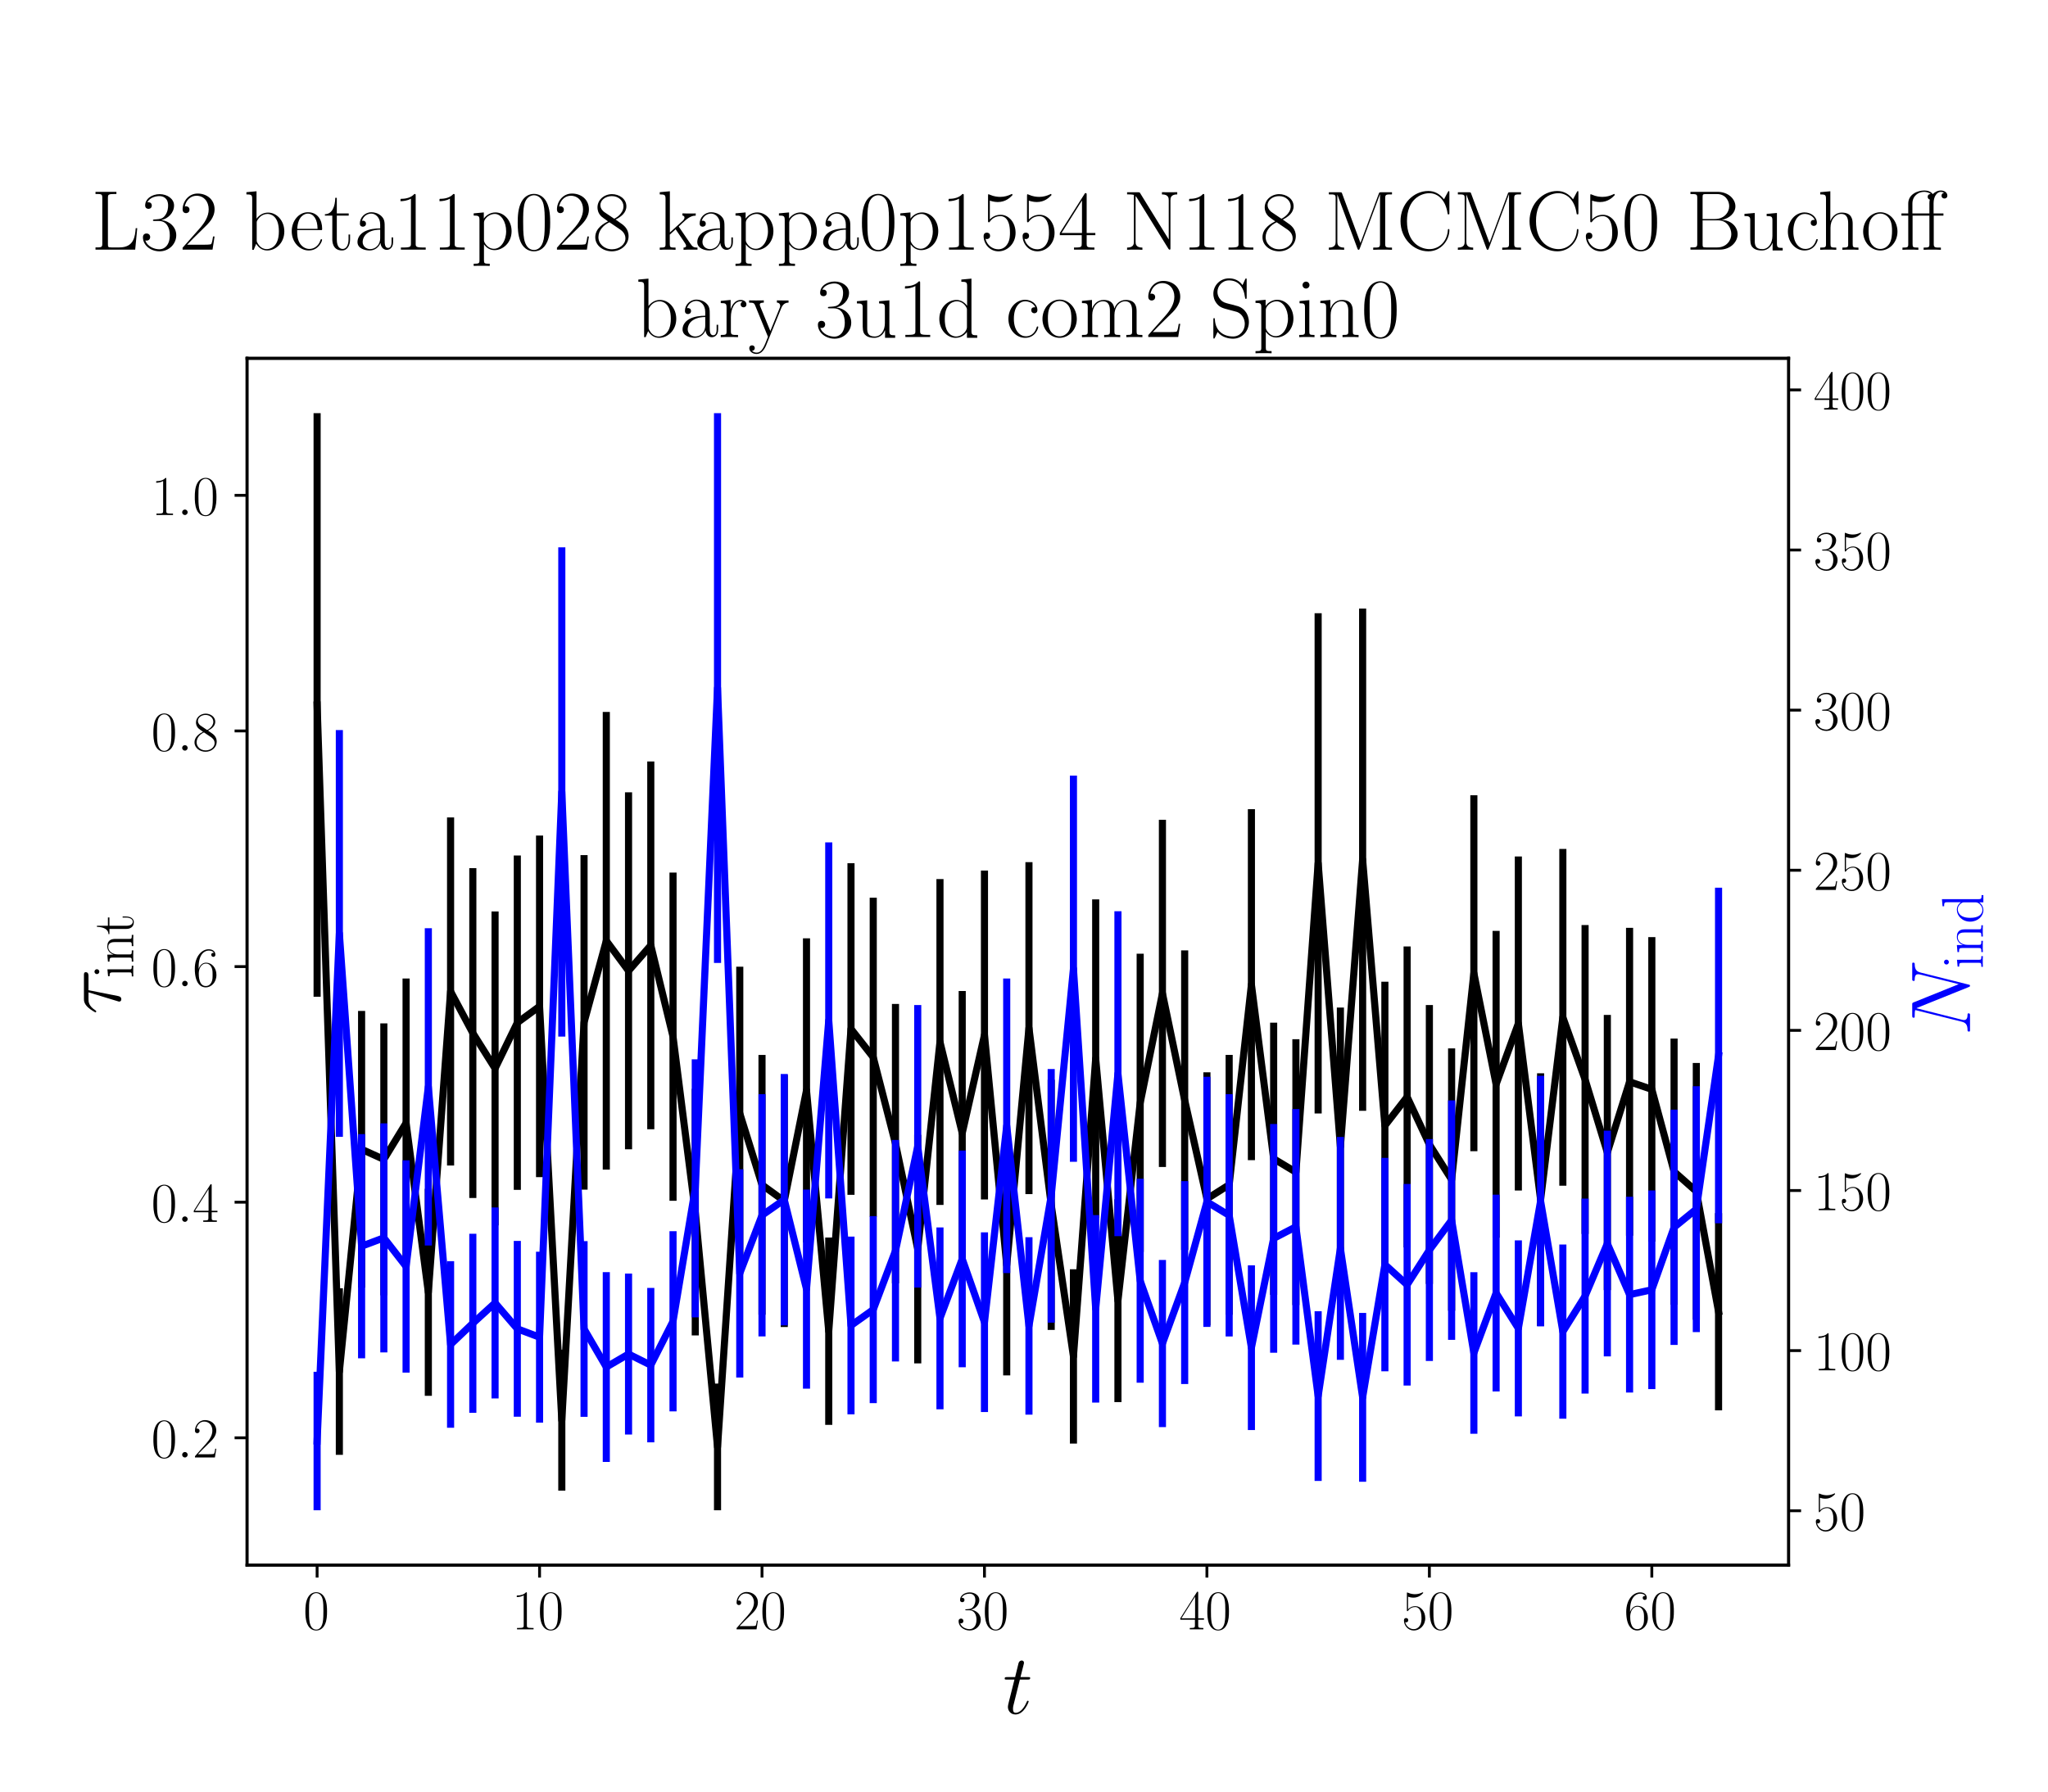 <?xml version="1.0" encoding="utf-8" standalone="no"?>
<!DOCTYPE svg PUBLIC "-//W3C//DTD SVG 1.1//EN"
  "http://www.w3.org/Graphics/SVG/1.1/DTD/svg11.dtd">
<!-- Created with matplotlib (https://matplotlib.org/) -->
<svg height="504pt" version="1.1" viewBox="0 0 576 504" width="576pt" xmlns="http://www.w3.org/2000/svg" xmlns:xlink="http://www.w3.org/1999/xlink">
 <defs>
  <style type="text/css">*{stroke-linecap:butt;stroke-linejoin:round;}</style>
 </defs>
 <g id="figure_1">
  <g id="patch_1">
   <path d="M 0 504 
L 576 504 
L 576 0 
L 0 0 
z
" style="fill:#ffffff;"/>
  </g>
  <g id="axes_1">
   <g id="patch_2">
    <path d="M 69.479 440.296 
L 503.053 440.296 
L 503.053 100.8 
L 69.479 100.8 
z
" style="fill:#ffffff;"/>
   </g>
   <g id="matplotlib.axis_1">
    <g id="xtick_1">
     <g id="line2d_1">
      <defs>
       <path d="M 0 0 
L 0 3.5 
" id="m87c42682e0" style="stroke:#000000;stroke-width:0.8;"/>
      </defs>
      <g>
       <use style="stroke:#000000;stroke-width:0.8;" x="89.187" xlink:href="#m87c42682e0" y="440.296"/>
      </g>
     </g>
     <g id="text_1">
      <!-- $\mathdefault{0}$ -->
      <g transform="translate(85.285 458.365)scale(0.16 -0.16)">
       <defs>
        <path d="M 42 31.641 
C 42 37.75 41.906 48.125 37.703 56.109 
C 34 63.109 28.094 65.594 22.906 65.594 
C 18.094 65.594 12 63.406 8.203 56.203 
C 4.203 48.719 3.797 39.438 3.797 31.641 
C 3.797 25.953 3.906 17.281 7 9.672 
C 11.297 -0.609 19 -2 22.906 -2 
C 27.5 -2 34.5 -0.109 38.594 9.375 
C 41.594 16.281 42 24.359 42 31.641 
z
M 22.906 -0.406 
C 16.5 -0.406 12.703 5.078 11.297 12.688 
C 10.203 18.562 10.203 27.156 10.203 32.75 
C 10.203 40.438 10.203 46.828 11.5 52.922 
C 13.406 61.391 19 64 22.906 64 
C 27 64 32.297 61.297 34.203 53.125 
C 35.5 47.438 35.594 40.734 35.594 32.75 
C 35.594 26.25 35.594 18.266 34.406 12.375 
C 32.297 1.484 26.406 -0.406 22.906 -0.406 
z
" id="CMR17-48"/>
       </defs>
       <use transform="scale(0.996)" xlink:href="#CMR17-48"/>
      </g>
     </g>
    </g>
    <g id="xtick_2">
     <g id="line2d_2">
      <g>
       <use style="stroke:#000000;stroke-width:0.8;" x="151.751" xlink:href="#m87c42682e0" y="440.296"/>
      </g>
     </g>
     <g id="text_2">
      <!-- $\mathdefault{10}$ -->
      <g transform="translate(143.947 458.365)scale(0.16 -0.16)">
       <defs>
        <path d="M 26.594 63.406 
C 26.594 65.5 26.5 65.5 25.094 65.5 
C 21.203 61.188 15.297 59.797 9.703 59.797 
C 9.406 59.797 8.906 59.797 8.797 59.5 
C 8.703 59.297 8.703 59.094 8.703 57 
C 11.797 57 17 57.594 21 59.984 
L 21 7.203 
C 21 3.688 20.797 2.5 12.203 2.5 
L 9.203 2.5 
L 9.203 0 
C 14 0 19 0 23.797 0 
C 28.594 0 33.594 0 38.406 0 
L 38.406 2.5 
L 35.406 2.5 
C 26.797 2.5 26.594 3.594 26.594 7.156 
z
" id="CMR17-49"/>
       </defs>
       <use transform="scale(0.996)" xlink:href="#CMR17-49"/>
       <use transform="translate(45.69 0)scale(0.996)" xlink:href="#CMR17-48"/>
      </g>
     </g>
    </g>
    <g id="xtick_3">
     <g id="line2d_3">
      <g>
       <use style="stroke:#000000;stroke-width:0.8;" x="214.316" xlink:href="#m87c42682e0" y="440.296"/>
      </g>
     </g>
     <g id="text_3">
      <!-- $\mathdefault{20}$ -->
      <g transform="translate(206.512 458.365)scale(0.16 -0.16)">
       <defs>
        <path d="M 41.703 15.453 
L 39.906 15.453 
C 38.906 8.375 38.094 7.172 37.703 6.562 
C 37.203 5.766 30 5.766 28.594 5.766 
L 9.406 5.766 
C 13 9.672 20 16.75 28.5 24.953 
C 34.594 30.734 41.703 37.531 41.703 47.422 
C 41.703 59.219 32.297 66 21.797 66 
C 10.797 66 4.094 56.312 4.094 47.344 
C 4.094 43.438 7 42.938 8.203 42.938 
C 9.203 42.938 12.203 43.547 12.203 47.031 
C 12.203 50.109 9.594 51 8.203 51 
C 7.594 51 7 50.906 6.594 50.703 
C 8.5 59.219 14.297 63.406 20.406 63.406 
C 29.094 63.406 34.797 56.516 34.797 47.422 
C 34.797 38.734 29.703 31.25 24 24.75 
L 4.094 2.281 
L 4.094 0 
L 39.297 0 
z
" id="CMR17-50"/>
       </defs>
       <use transform="scale(0.996)" xlink:href="#CMR17-50"/>
       <use transform="translate(45.69 0)scale(0.996)" xlink:href="#CMR17-48"/>
      </g>
     </g>
    </g>
    <g id="xtick_4">
     <g id="line2d_4">
      <g>
       <use style="stroke:#000000;stroke-width:0.8;" x="276.881" xlink:href="#m87c42682e0" y="440.296"/>
      </g>
     </g>
     <g id="text_4">
      <!-- $\mathdefault{30}$ -->
      <g transform="translate(269.077 458.365)scale(0.16 -0.16)">
       <defs>
        <path d="M 22.094 33.703 
C 31 33.703 34.906 25.969 34.906 17.031 
C 34.906 5 28.5 0.391 22.703 0.391 
C 17.406 0.391 8.797 3.031 6.094 10.828 
C 6.594 10.625 7.094 10.625 7.594 10.625 
C 10 10.625 11.797 12.219 11.797 14.812 
C 11.797 17.703 9.594 19 7.594 19 
C 5.906 19 3.297 18.203 3.297 14.469 
C 3.297 5.234 12.297 -2 22.906 -2 
C 34 -2 42.5 6.719 42.5 16.953 
C 42.5 26.672 34.5 33.703 25 34.797 
C 32.594 36.375 39.906 43.062 39.906 52.016 
C 39.906 59.688 32 65.297 23 65.297 
C 13.906 65.297 5.906 59.828 5.906 52.016 
C 5.906 48.594 8.5 48 9.797 48 
C 11.906 48 13.703 49.297 13.703 51.891 
C 13.703 54.469 11.906 55.766 9.797 55.766 
C 9.406 55.766 8.906 55.766 8.5 55.578 
C 11.406 61.859 19.297 63 22.797 63 
C 26.297 63 32.906 61.328 32.906 51.875 
C 32.906 49.109 32.5 44.188 29.094 39.844 
C 26.094 36 22.703 36 19.406 35.688 
C 18.906 35.688 16.594 35.453 16.203 35.453 
C 15.5 35.359 15.094 35.266 15.094 34.5 
C 15.094 33.797 15.203 33.703 17.203 33.703 
z
" id="CMR17-51"/>
       </defs>
       <use transform="scale(0.996)" xlink:href="#CMR17-51"/>
       <use transform="translate(45.69 0)scale(0.996)" xlink:href="#CMR17-48"/>
      </g>
     </g>
    </g>
    <g id="xtick_5">
     <g id="line2d_5">
      <g>
       <use style="stroke:#000000;stroke-width:0.8;" x="339.446" xlink:href="#m87c42682e0" y="440.296"/>
      </g>
     </g>
     <g id="text_5">
      <!-- $\mathdefault{40}$ -->
      <g transform="translate(331.642 458.365)scale(0.16 -0.16)">
       <defs>
        <path d="M 33.594 64.406 
C 33.594 66.5 33.5 66.5 31.703 66.5 
L 2 19.594 
L 2 17 
L 27.797 17 
L 27.797 7.141 
C 27.797 3.5 27.594 2.5 20.594 2.5 
L 18.703 2.5 
L 18.703 0 
C 21.906 0 27.297 0 30.703 0 
C 34.094 0 39.5 0 42.703 0 
L 42.703 2.5 
L 40.797 2.5 
C 33.797 2.5 33.594 3.5 33.594 7.141 
L 33.594 17 
L 43.797 17 
L 43.797 19.594 
L 33.594 19.594 
z
M 28.094 57.859 
L 28.094 19.594 
L 4 19.594 
z
" id="CMR17-52"/>
       </defs>
       <use transform="scale(0.996)" xlink:href="#CMR17-52"/>
       <use transform="translate(45.69 0)scale(0.996)" xlink:href="#CMR17-48"/>
      </g>
     </g>
    </g>
    <g id="xtick_6">
     <g id="line2d_6">
      <g>
       <use style="stroke:#000000;stroke-width:0.8;" x="402.011" xlink:href="#m87c42682e0" y="440.296"/>
      </g>
     </g>
     <g id="text_6">
      <!-- $\mathdefault{50}$ -->
      <g transform="translate(394.207 458.365)scale(0.16 -0.16)">
       <defs>
        <path d="M 11.406 57.688 
C 12.406 57.281 16.5 56 20.703 56 
C 30 56 35.094 61.109 38 64.062 
C 38 64.953 38 65.5 37.406 65.5 
C 37.297 65.5 37.094 65.5 36.297 65.047 
C 32.797 63.406 28.703 62.078 23.703 62.078 
C 20.703 62.078 16.203 62.484 11.297 64.672 
C 10.203 65.172 10 65.172 9.906 65.172 
C 9.406 65.172 9.297 65.062 9.297 63.078 
L 9.297 34.422 
C 9.297 32.641 9.297 32.141 10.297 32.141 
C 10.797 32.141 11 32.344 11.5 33.031 
C 14.703 37.516 19.094 39.406 24.094 39.406 
C 27.594 39.406 35.094 37.219 35.094 20.141 
C 35.094 16.953 35.094 11.172 32.094 6.578 
C 29.594 2.484 25.703 0.391 21.406 0.391 
C 14.797 0.391 8.094 5 6.297 12.719 
C 6.703 12.609 7.5 12.422 7.906 12.422 
C 9.203 12.422 11.703 13.125 11.703 16.219 
C 11.703 18.906 9.797 20 7.906 20 
C 5.594 20 4.094 18.594 4.094 15.797 
C 4.094 7.094 11 -2 21.594 -2 
C 31.906 -2 41.703 6.875 41.703 19.75 
C 41.703 31.719 33.906 41 24.203 41 
C 19.094 41 14.797 39.109 11.406 35.531 
z
" id="CMR17-53"/>
       </defs>
       <use transform="scale(0.996)" xlink:href="#CMR17-53"/>
       <use transform="translate(45.69 0)scale(0.996)" xlink:href="#CMR17-48"/>
      </g>
     </g>
    </g>
    <g id="xtick_7">
     <g id="line2d_7">
      <g>
       <use style="stroke:#000000;stroke-width:0.8;" x="464.576" xlink:href="#m87c42682e0" y="440.296"/>
      </g>
     </g>
     <g id="text_7">
      <!-- $\mathdefault{60}$ -->
      <g transform="translate(456.772 458.365)scale(0.16 -0.16)">
       <defs>
        <path d="M 10.594 34 
C 10.594 57.656 21.797 63 28.297 63 
C 30.406 63 35.5 62.641 37.5 59 
C 35.906 59 32.906 59 32.906 55.516 
C 32.906 52.828 35.094 51.922 36.5 51.922 
C 37.406 51.922 40.094 52.312 40.094 55.625 
C 40.094 61.781 35.094 65.297 28.203 65.297 
C 16.297 65.297 3.797 52.969 3.797 31 
C 3.797 3.953 15.094 -2 23.094 -2 
C 32.797 -2 42 6.672 42 20.047 
C 42 32.516 33.906 41.594 23.703 41.594 
C 17.594 41.594 13.094 37.609 10.594 30.625 
z
M 23.094 0.391 
C 10.797 0.391 10.797 18.75 10.797 22.438 
C 10.797 29.625 14.203 40 23.5 40 
C 25.203 40 30.094 40 33.406 33.125 
C 35.203 29.219 35.203 25.141 35.203 20.141 
C 35.203 14.75 35.203 10.781 33.094 6.781 
C 30.906 2.672 27.703 0.391 23.094 0.391 
z
" id="CMR17-54"/>
       </defs>
       <use transform="scale(0.996)" xlink:href="#CMR17-54"/>
       <use transform="translate(45.69 0)scale(0.996)" xlink:href="#CMR17-48"/>
      </g>
     </g>
    </g>
    <g id="text_8">
     <!-- $t$ -->
     <g transform="translate(282.039 482.069)scale(0.24 -0.24)">
      <defs>
       <path d="M 20.094 40.094 
L 29.297 40.094 
C 31.203 40.094 32.203 40.094 32.203 41.891 
C 32.203 43 31.594 43 29.594 43 
L 20.797 43 
L 24.5 57.688 
C 24.906 59.078 24.906 59.281 24.906 60 
C 24.906 61.609 23.594 62.5 22.297 62.5 
C 21.5 62.5 19.203 62.203 18.406 58.984 
L 14.5 43 
L 5.094 43 
C 3.094 43 2.203 43 2.203 41.094 
C 2.203 40.094 2.906 40.094 4.797 40.094 
L 13.703 40.094 
L 7.094 13.766 
C 6.297 10.281 6 9.281 6 7.984 
C 6 3.297 9.297 -1 14.906 -1 
C 25 -1 30.406 13.562 30.406 14.25 
C 30.406 14.859 30 15.156 29.406 15.156 
C 29.203 15.156 28.797 15.156 28.594 14.75 
C 28.5 14.656 28.406 14.547 27.703 12.953 
C 25.594 7.984 21 1 15.203 1 
C 12.203 1 12 3.5 12 5.688 
C 12 5.781 12 7.688 12.297 8.875 
z
" id="CMMI12-116"/>
      </defs>
      <use transform="scale(0.996)" xlink:href="#CMMI12-116"/>
     </g>
    </g>
   </g>
   <g id="matplotlib.axis_2">
    <g id="ytick_1">
     <g id="line2d_8">
      <defs>
       <path d="M 0 0 
L -3.5 0 
" id="m81fcc0351c" style="stroke:#000000;stroke-width:0.8;"/>
      </defs>
      <g>
       <use style="stroke:#000000;stroke-width:0.8;" x="69.479" xlink:href="#m81fcc0351c" y="404.475"/>
      </g>
     </g>
     <g id="text_9">
      <!-- $\mathdefault{0.2}$ -->
      <g transform="translate(42.535 410.01)scale(0.16 -0.16)">
       <defs>
        <path d="M 18.406 4.797 
C 18.406 7.688 16 9.672 13.594 9.672 
C 10.703 9.672 8.703 7.281 8.703 4.891 
C 8.703 2 11.094 0 13.5 0 
C 16.406 0 18.406 2.391 18.406 4.797 
z
" id="CMMI12-58"/>
       </defs>
       <use transform="scale(0.996)" xlink:href="#CMR17-48"/>
       <use transform="translate(45.69 0)scale(0.996)" xlink:href="#CMMI12-58"/>
       <use transform="translate(72.788 0)scale(0.996)" xlink:href="#CMR17-50"/>
      </g>
     </g>
    </g>
    <g id="ytick_2">
     <g id="line2d_9">
      <g>
       <use style="stroke:#000000;stroke-width:0.8;" x="69.479" xlink:href="#m81fcc0351c" y="338.193"/>
      </g>
     </g>
     <g id="text_10">
      <!-- $\mathdefault{0.4}$ -->
      <g transform="translate(42.535 343.728)scale(0.16 -0.16)">
       <use transform="scale(0.996)" xlink:href="#CMR17-48"/>
       <use transform="translate(45.69 0)scale(0.996)" xlink:href="#CMMI12-58"/>
       <use transform="translate(72.788 0)scale(0.996)" xlink:href="#CMR17-52"/>
      </g>
     </g>
    </g>
    <g id="ytick_3">
     <g id="line2d_10">
      <g>
       <use style="stroke:#000000;stroke-width:0.8;" x="69.479" xlink:href="#m81fcc0351c" y="271.911"/>
      </g>
     </g>
     <g id="text_11">
      <!-- $\mathdefault{0.6}$ -->
      <g transform="translate(42.535 277.446)scale(0.16 -0.16)">
       <use transform="scale(0.996)" xlink:href="#CMR17-48"/>
       <use transform="translate(45.69 0)scale(0.996)" xlink:href="#CMMI12-58"/>
       <use transform="translate(72.788 0)scale(0.996)" xlink:href="#CMR17-54"/>
      </g>
     </g>
    </g>
    <g id="ytick_4">
     <g id="line2d_11">
      <g>
       <use style="stroke:#000000;stroke-width:0.8;" x="69.479" xlink:href="#m81fcc0351c" y="205.629"/>
      </g>
     </g>
     <g id="text_12">
      <!-- $\mathdefault{0.8}$ -->
      <g transform="translate(42.535 211.164)scale(0.16 -0.16)">
       <defs>
        <path d="M 27.203 35.375 
C 33.5 38.547 39.906 43.328 39.906 50.984 
C 39.906 60.016 31.094 65.297 23 65.297 
C 13.906 65.297 5.906 58.734 5.906 49.688 
C 5.906 47.203 6.5 42.922 10.406 39.141 
C 11.406 38.156 15.594 35.172 18.297 33.281 
C 13.797 30.984 3.297 25.531 3.297 14.594 
C 3.297 4.359 13.094 -2 22.797 -2 
C 33.5 -2 42.5 5.656 42.5 15.781 
C 42.5 24.844 36.406 29.016 32.406 31.703 
z
M 14.094 44.094 
C 13.297 44.594 9.297 47.672 9.297 52.359 
C 9.297 58.422 15.594 63 22.797 63 
C 30.703 63 36.5 57.438 36.5 50.969 
C 36.5 41.703 26.094 36.422 25.594 36.422 
C 25.5 36.422 25.406 36.422 24.594 37.031 
z
M 32.5 23.734 
C 34 22.641 38.797 19.375 38.797 13.297 
C 38.797 5.953 31.406 0.391 23 0.391 
C 13.906 0.391 7 6.844 7 14.688 
C 7 22.547 13.094 29.094 20 32.188 
z
" id="CMR17-56"/>
       </defs>
       <use transform="scale(0.996)" xlink:href="#CMR17-48"/>
       <use transform="translate(45.69 0)scale(0.996)" xlink:href="#CMMI12-58"/>
       <use transform="translate(72.788 0)scale(0.996)" xlink:href="#CMR17-56"/>
      </g>
     </g>
    </g>
    <g id="ytick_5">
     <g id="line2d_12">
      <g>
       <use style="stroke:#000000;stroke-width:0.8;" x="69.479" xlink:href="#m81fcc0351c" y="139.347"/>
      </g>
     </g>
     <g id="text_13">
      <!-- $\mathdefault{1.0}$ -->
      <g transform="translate(42.535 144.882)scale(0.16 -0.16)">
       <use transform="scale(0.996)" xlink:href="#CMR17-49"/>
       <use transform="translate(45.69 0)scale(0.996)" xlink:href="#CMMI12-58"/>
       <use transform="translate(72.788 0)scale(0.996)" xlink:href="#CMR17-48"/>
      </g>
     </g>
    </g>
    <g id="text_14">
     <!-- $\tau_{\rm int}$ -->
     <g transform="translate(33.884 285.419)rotate(-90)scale(0.24 -0.24)">
      <defs>
       <path d="M 28.703 37.625 
L 45.297 37.625 
C 46.594 37.625 49.906 37.625 49.906 40.812 
C 49.906 43 48 43 46.203 43 
L 18.703 43 
C 16.406 43 13 43 8.406 38.125 
C 5.797 35.234 2.594 29.953 2.594 29.359 
C 2.594 28.766 3.094 28.562 3.703 28.562 
C 4.406 28.562 4.5 28.859 5 29.453 
C 10.203 37.625 15.406 37.625 17.906 37.625 
L 26.203 37.625 
L 15.797 3.484 
C 15.297 1.984 15.297 1.781 15.297 1.484 
C 15.297 0.391 16 -1 18 -1 
C 21.094 -1 21.594 1.688 21.906 3.172 
z
" id="CMMI12-28"/>
       <path d="M 15.5 61.078 
C 15.5 63.266 13.703 65.156 11.406 65.156 
C 9.203 65.156 7.297 63.375 7.297 61.078 
C 7.297 58.891 9.094 57 11.406 57 
C 13.594 57 15.5 58.797 15.5 61.078 
z
M 3.797 42.281 
L 3.797 39.703 
C 9.406 39.703 10.203 39.094 10.203 34.328 
L 10.203 6.672 
C 10.203 2.875 9.797 2.391 3.406 2.391 
L 3.406 -0.203 
C 5.797 0 10.094 0 12.594 0 
C 15 0 19.094 0 21.406 -0.203 
L 21.406 2.391 
C 15.5 2.391 15.297 2.984 15.297 6.562 
L 15.297 43.375 
z
" id="CMR17-105"/>
       <path d="M 41.5 30.203 
C 41.5 35.297 40.5 43.594 28.703 43.594 
C 20.797 43.594 16.703 37.5 15.203 33.5 
L 15.094 33.5 
L 15.094 43.594 
L 3.297 42.5 
L 3.297 39.906 
C 9.203 39.906 10.094 39.297 10.094 34.5 
L 10.094 6.688 
C 10.094 2.875 9.703 2.391 3.297 2.391 
L 3.297 -0.203 
C 5.703 0 10.094 0 12.703 0 
C 15.297 0 19.797 0 22.203 -0.203 
L 22.203 2.391 
C 15.797 2.391 15.406 2.781 15.406 6.688 
L 15.406 25.906 
C 15.406 35.109 21 42 28 42 
C 35.406 42 36.203 35.406 36.203 30.594 
L 36.203 6.688 
C 36.203 2.875 35.797 2.391 29.406 2.391 
L 29.406 -0.203 
C 31.797 0 36.203 0 38.797 0 
C 41.406 0 45.906 0 48.297 -0.203 
L 48.297 2.391 
C 41.906 2.391 41.5 2.781 41.5 6.688 
z
" id="CMR17-110"/>
       <path d="M 15.094 40 
L 29.094 40 
L 29.094 42.578 
L 15.094 42.578 
L 15.094 61 
L 13.297 61 
C 13.094 50.703 9.594 41.688 1.094 41.688 
L 1.094 40 
L 9.797 40 
L 9.797 12.047 
C 9.797 10.156 9.797 -1 21.406 -1 
C 27.297 -1 30.703 4.781 30.703 12.141 
L 30.703 17.812 
L 28.906 17.812 
L 28.906 12.234 
C 28.906 5.375 26.203 0.797 22 0.797 
C 19.094 0.797 15.094 2.781 15.094 11.844 
z
" id="CMR17-116"/>
      </defs>
      <use transform="scale(0.996)" xlink:href="#CMMI12-28"/>
      <use transform="translate(42.364 -14.944)scale(0.697)" xlink:href="#CMR17-105"/>
      <use transform="translate(59.773 -14.944)scale(0.697)" xlink:href="#CMR17-110"/>
      <use transform="translate(93.578 -14.944)scale(0.697)" xlink:href="#CMR17-116"/>
     </g>
    </g>
   </g>
   <g id="LineCollection_1">
    <path clip-path="url(#p57b3e18b53)" d="M 89.187 280.401 
L 89.187 116.232 
" style="fill:none;stroke:#000000;stroke-width:2;"/>
    <path clip-path="url(#p57b3e18b53)" d="M 95.443 409.261 
L 95.443 362.423 
" style="fill:none;stroke:#000000;stroke-width:2;"/>
    <path clip-path="url(#p57b3e18b53)" d="M 101.7 362.227 
L 101.7 284.392 
" style="fill:none;stroke:#000000;stroke-width:2;"/>
    <path clip-path="url(#p57b3e18b53)" d="M 107.956 364.394 
L 107.956 287.898 
" style="fill:none;stroke:#000000;stroke-width:2;"/>
    <path clip-path="url(#p57b3e18b53)" d="M 114.213 356.562 
L 114.213 275.269 
" style="fill:none;stroke:#000000;stroke-width:2;"/>
    <path clip-path="url(#p57b3e18b53)" d="M 120.469 392.663 
L 120.469 334.418 
" style="fill:none;stroke:#000000;stroke-width:2;"/>
    <path clip-path="url(#p57b3e18b53)" d="M 126.725 327.868 
L 126.725 229.953 
" style="fill:none;stroke:#000000;stroke-width:2;"/>
    <path clip-path="url(#p57b3e18b53)" d="M 132.982 337.008 
L 132.982 244.226 
" style="fill:none;stroke:#000000;stroke-width:2;"/>
    <path clip-path="url(#p57b3e18b53)" d="M 139.238 344.731 
L 139.238 256.403 
" style="fill:none;stroke:#000000;stroke-width:2;"/>
    <path clip-path="url(#p57b3e18b53)" d="M 145.495 334.73 
L 145.495 240.655 
" style="fill:none;stroke:#000000;stroke-width:2;"/>
    <path clip-path="url(#p57b3e18b53)" d="M 151.751 331.149 
L 151.751 235.059 
" style="fill:none;stroke:#000000;stroke-width:2;"/>
    <path clip-path="url(#p57b3e18b53)" d="M 158.008 419.341 
L 158.008 379.684 
" style="fill:none;stroke:#000000;stroke-width:2;"/>
    <path clip-path="url(#p57b3e18b53)" d="M 164.264 334.668 
L 164.264 240.558 
" style="fill:none;stroke:#000000;stroke-width:2;"/>
    <path clip-path="url(#p57b3e18b53)" d="M 170.521 329.033 
L 170.521 200.282 
" style="fill:none;stroke:#000000;stroke-width:2;"/>
    <path clip-path="url(#p57b3e18b53)" d="M 176.777 323.314 
L 176.777 222.896 
" style="fill:none;stroke:#000000;stroke-width:2;"/>
    <path clip-path="url(#p57b3e18b53)" d="M 183.034 317.675 
L 183.034 214.212 
" style="fill:none;stroke:#000000;stroke-width:2;"/>
    <path clip-path="url(#p57b3e18b53)" d="M 189.29 337.797 
L 189.29 245.465 
" style="fill:none;stroke:#000000;stroke-width:2;"/>
    <path clip-path="url(#p57b3e18b53)" d="M 195.547 375.682 
L 195.547 306.297 
" style="fill:none;stroke:#000000;stroke-width:2;"/>
    <path clip-path="url(#p57b3e18b53)" d="M 201.803 424.864 
L 201.803 389.223 
" style="fill:none;stroke:#000000;stroke-width:2;"/>
    <path clip-path="url(#p57b3e18b53)" d="M 208.06 354.49 
L 208.06 271.946 
" style="fill:none;stroke:#000000;stroke-width:2;"/>
    <path clip-path="url(#p57b3e18b53)" d="M 214.316 369.86 
L 214.316 296.778 
" style="fill:none;stroke:#000000;stroke-width:2;"/>
    <path clip-path="url(#p57b3e18b53)" d="M 220.573 373.31 
L 220.573 302.411 
" style="fill:none;stroke:#000000;stroke-width:2;"/>
    <path clip-path="url(#p57b3e18b53)" d="M 226.829 349.495 
L 226.829 263.969 
" style="fill:none;stroke:#000000;stroke-width:2;"/>
    <path clip-path="url(#p57b3e18b53)" d="M 233.086 400.835 
L 233.086 348.142 
" style="fill:none;stroke:#000000;stroke-width:2;"/>
    <path clip-path="url(#p57b3e18b53)" d="M 239.342 336.116 
L 239.342 242.826 
" style="fill:none;stroke:#000000;stroke-width:2;"/>
    <path clip-path="url(#p57b3e18b53)" d="M 245.599 342.288 
L 245.599 252.54 
" style="fill:none;stroke:#000000;stroke-width:2;"/>
    <path clip-path="url(#p57b3e18b53)" d="M 251.855 361.009 
L 251.855 282.426 
" style="fill:none;stroke:#000000;stroke-width:2;"/>
    <path clip-path="url(#p57b3e18b53)" d="M 258.112 383.536 
L 258.112 319.238 
" style="fill:none;stroke:#000000;stroke-width:2;"/>
    <path clip-path="url(#p57b3e18b53)" d="M 264.368 338.957 
L 264.368 247.289 
" style="fill:none;stroke:#000000;stroke-width:2;"/>
    <path clip-path="url(#p57b3e18b53)" d="M 270.625 358.744 
L 270.625 278.777 
" style="fill:none;stroke:#000000;stroke-width:2;"/>
    <path clip-path="url(#p57b3e18b53)" d="M 276.881 337.436 
L 276.881 244.897 
" style="fill:none;stroke:#000000;stroke-width:2;"/>
    <path clip-path="url(#p57b3e18b53)" d="M 283.138 386.916 
L 283.138 324.841 
" style="fill:none;stroke:#000000;stroke-width:2;"/>
    <path clip-path="url(#p57b3e18b53)" d="M 289.394 335.929 
L 289.394 242.533 
" style="fill:none;stroke:#000000;stroke-width:2;"/>
    <path clip-path="url(#p57b3e18b53)" d="M 295.651 374.125 
L 295.651 303.745 
" style="fill:none;stroke:#000000;stroke-width:2;"/>
    <path clip-path="url(#p57b3e18b53)" d="M 301.907 406.102 
L 301.907 357.054 
" style="fill:none;stroke:#000000;stroke-width:2;"/>
    <path clip-path="url(#p57b3e18b53)" d="M 308.163 342.59 
L 308.163 253.017 
" style="fill:none;stroke:#000000;stroke-width:2;"/>
    <path clip-path="url(#p57b3e18b53)" d="M 314.42 394.428 
L 314.42 337.371 
" style="fill:none;stroke:#000000;stroke-width:2;"/>
    <path clip-path="url(#p57b3e18b53)" d="M 320.676 352.21 
L 320.676 268.3 
" style="fill:none;stroke:#000000;stroke-width:2;"/>
    <path clip-path="url(#p57b3e18b53)" d="M 326.933 328.291 
L 326.933 230.61 
" style="fill:none;stroke:#000000;stroke-width:2;"/>
    <path clip-path="url(#p57b3e18b53)" d="M 333.189 351.622 
L 333.189 267.361 
" style="fill:none;stroke:#000000;stroke-width:2;"/>
    <path clip-path="url(#p57b3e18b53)" d="M 339.446 372.852 
L 339.446 301.662 
" style="fill:none;stroke:#000000;stroke-width:2;"/>
    <path clip-path="url(#p57b3e18b53)" d="M 345.702 369.846 
L 345.702 296.756 
" style="fill:none;stroke:#000000;stroke-width:2;"/>
    <path clip-path="url(#p57b3e18b53)" d="M 351.959 326.373 
L 351.959 227.633 
" style="fill:none;stroke:#000000;stroke-width:2;"/>
    <path clip-path="url(#p57b3e18b53)" d="M 358.215 364.264 
L 358.215 287.687 
" style="fill:none;stroke:#000000;stroke-width:2;"/>
    <path clip-path="url(#p57b3e18b53)" d="M 364.472 367.135 
L 364.472 292.344 
" style="fill:none;stroke:#000000;stroke-width:2;"/>
    <path clip-path="url(#p57b3e18b53)" d="M 370.728 313.231 
L 370.728 172.503 
" style="fill:none;stroke:#000000;stroke-width:2;"/>
    <path clip-path="url(#p57b3e18b53)" d="M 376.985 361.639 
L 376.985 283.442 
" style="fill:none;stroke:#000000;stroke-width:2;"/>
    <path clip-path="url(#p57b3e18b53)" d="M 383.241 312.488 
L 383.241 171.207 
" style="fill:none;stroke:#000000;stroke-width:2;"/>
    <path clip-path="url(#p57b3e18b53)" d="M 389.498 357.121 
L 389.498 276.166 
" style="fill:none;stroke:#000000;stroke-width:2;"/>
    <path clip-path="url(#p57b3e18b53)" d="M 395.754 350.922 
L 395.754 266.244 
" style="fill:none;stroke:#000000;stroke-width:2;"/>
    <path clip-path="url(#p57b3e18b53)" d="M 402.011 361.197 
L 402.011 282.729 
" style="fill:none;stroke:#000000;stroke-width:2;"/>
    <path clip-path="url(#p57b3e18b53)" d="M 408.267 368.726 
L 408.267 294.931 
" style="fill:none;stroke:#000000;stroke-width:2;"/>
    <path clip-path="url(#p57b3e18b53)" d="M 414.524 323.843 
L 414.524 223.714 
" style="fill:none;stroke:#000000;stroke-width:2;"/>
    <path clip-path="url(#p57b3e18b53)" d="M 420.78 348.176 
L 420.78 261.871 
" style="fill:none;stroke:#000000;stroke-width:2;"/>
    <path clip-path="url(#p57b3e18b53)" d="M 427.037 334.906 
L 427.037 240.931 
" style="fill:none;stroke:#000000;stroke-width:2;"/>
    <path clip-path="url(#p57b3e18b53)" d="M 433.293 373.015 
L 433.293 301.929 
" style="fill:none;stroke:#000000;stroke-width:2;"/>
    <path clip-path="url(#p57b3e18b53)" d="M 439.55 333.557 
L 439.55 238.819 
" style="fill:none;stroke:#000000;stroke-width:2;"/>
    <path clip-path="url(#p57b3e18b53)" d="M 445.806 347.143 
L 445.806 260.229 
" style="fill:none;stroke:#000000;stroke-width:2;"/>
    <path clip-path="url(#p57b3e18b53)" d="M 452.063 362.922 
L 452.063 285.515 
" style="fill:none;stroke:#000000;stroke-width:2;"/>
    <path clip-path="url(#p57b3e18b53)" d="M 458.319 347.631 
L 458.319 261.005 
" style="fill:none;stroke:#000000;stroke-width:2;"/>
    <path clip-path="url(#p57b3e18b53)" d="M 464.576 349.274 
L 464.576 263.618 
" style="fill:none;stroke:#000000;stroke-width:2;"/>
    <path clip-path="url(#p57b3e18b53)" d="M 470.832 367.025 
L 470.832 292.165 
" style="fill:none;stroke:#000000;stroke-width:2;"/>
    <path clip-path="url(#p57b3e18b53)" d="M 477.088 371.244 
L 477.088 299.036 
" style="fill:none;stroke:#000000;stroke-width:2;"/>
    <path clip-path="url(#p57b3e18b53)" d="M 483.345 396.748 
L 483.345 341.262 
" style="fill:none;stroke:#000000;stroke-width:2;"/>
   </g>
   <g id="line2d_13">
    <path clip-path="url(#p57b3e18b53)" d="M 89.187 198.316 
L 95.443 385.842 
L 101.7 323.31 
L 107.956 326.146 
L 114.213 315.916 
L 120.469 363.541 
L 126.725 278.911 
L 132.982 290.617 
L 139.238 300.567 
L 145.495 287.692 
L 151.751 283.104 
L 158.008 399.512 
L 164.264 287.613 
L 170.521 264.657 
L 176.777 273.105 
L 183.034 265.943 
L 189.29 291.631 
L 195.547 340.99 
L 201.803 407.044 
L 208.06 313.218 
L 214.316 333.319 
L 220.573 337.861 
L 226.829 306.732 
L 233.086 374.489 
L 239.342 289.471 
L 245.599 297.414 
L 251.855 321.718 
L 258.112 351.387 
L 264.368 293.123 
L 270.625 318.76 
L 276.881 291.166 
L 283.138 355.878 
L 289.394 289.231 
L 295.651 338.935 
L 301.907 381.578 
L 308.163 297.803 
L 314.42 365.899 
L 320.676 310.255 
L 326.933 279.451 
L 333.189 309.491 
L 339.446 337.257 
L 345.702 333.301 
L 351.959 277.003 
L 358.215 325.976 
L 364.472 329.739 
L 370.728 242.867 
L 376.985 322.54 
L 383.241 241.847 
L 389.498 316.644 
L 395.754 308.583 
L 402.011 321.963 
L 408.267 331.828 
L 414.524 273.778 
L 420.78 305.023 
L 427.037 287.919 
L 433.293 337.472 
L 439.55 286.188 
L 445.806 303.686 
L 452.063 324.218 
L 458.319 304.318 
L 464.576 306.446 
L 470.832 329.595 
L 477.088 335.14 
L 483.345 369.005 
" style="fill:none;stroke:#000000;stroke-linecap:square;stroke-width:2;"/>
   </g>
   <g id="patch_3">
    <path d="M 69.479 440.296 
L 69.479 100.8 
" style="fill:none;stroke:#000000;stroke-linecap:square;stroke-linejoin:miter;stroke-width:0.8;"/>
   </g>
   <g id="patch_4">
    <path d="M 503.053 440.296 
L 503.053 100.8 
" style="fill:none;stroke:#000000;stroke-linecap:square;stroke-linejoin:miter;stroke-width:0.8;"/>
   </g>
   <g id="patch_5">
    <path d="M 69.479 440.296 
L 503.053 440.296 
" style="fill:none;stroke:#000000;stroke-linecap:square;stroke-linejoin:miter;stroke-width:0.8;"/>
   </g>
   <g id="patch_6">
    <path d="M 69.479 100.8 
L 503.053 100.8 
" style="fill:none;stroke:#000000;stroke-linecap:square;stroke-linejoin:miter;stroke-width:0.8;"/>
   </g>
  </g>
  <g id="axes_2">
   <g id="matplotlib.axis_3">
    <g id="ytick_6">
     <g id="line2d_14">
      <defs>
       <path d="M 0 0 
L 3.5 0 
" id="mb686151653" style="stroke:#000000;stroke-width:0.8;"/>
      </defs>
      <g>
       <use style="stroke:#000000;stroke-width:0.8;" x="503.053" xlink:href="#mb686151653" y="424.996"/>
      </g>
     </g>
     <g id="text_15">
      <!-- $\mathdefault{50}$ -->
      <g transform="translate(510.053 430.531)scale(0.16 -0.16)">
       <use transform="scale(0.996)" xlink:href="#CMR17-53"/>
       <use transform="translate(45.69 0)scale(0.996)" xlink:href="#CMR17-48"/>
      </g>
     </g>
    </g>
    <g id="ytick_7">
     <g id="line2d_15">
      <g>
       <use style="stroke:#000000;stroke-width:0.8;" x="503.053" xlink:href="#mb686151653" y="379.951"/>
      </g>
     </g>
     <g id="text_16">
      <!-- $\mathdefault{100}$ -->
      <g transform="translate(510.053 385.486)scale(0.16 -0.16)">
       <use transform="scale(0.996)" xlink:href="#CMR17-49"/>
       <use transform="translate(45.69 0)scale(0.996)" xlink:href="#CMR17-48"/>
       <use transform="translate(91.381 0)scale(0.996)" xlink:href="#CMR17-48"/>
      </g>
     </g>
    </g>
    <g id="ytick_8">
     <g id="line2d_16">
      <g>
       <use style="stroke:#000000;stroke-width:0.8;" x="503.053" xlink:href="#mb686151653" y="334.906"/>
      </g>
     </g>
     <g id="text_17">
      <!-- $\mathdefault{150}$ -->
      <g transform="translate(510.053 340.441)scale(0.16 -0.16)">
       <use transform="scale(0.996)" xlink:href="#CMR17-49"/>
       <use transform="translate(45.69 0)scale(0.996)" xlink:href="#CMR17-53"/>
       <use transform="translate(91.381 0)scale(0.996)" xlink:href="#CMR17-48"/>
      </g>
     </g>
    </g>
    <g id="ytick_9">
     <g id="line2d_17">
      <g>
       <use style="stroke:#000000;stroke-width:0.8;" x="503.053" xlink:href="#mb686151653" y="289.861"/>
      </g>
     </g>
     <g id="text_18">
      <!-- $\mathdefault{200}$ -->
      <g transform="translate(510.053 295.395)scale(0.16 -0.16)">
       <use transform="scale(0.996)" xlink:href="#CMR17-50"/>
       <use transform="translate(45.69 0)scale(0.996)" xlink:href="#CMR17-48"/>
       <use transform="translate(91.381 0)scale(0.996)" xlink:href="#CMR17-48"/>
      </g>
     </g>
    </g>
    <g id="ytick_10">
     <g id="line2d_18">
      <g>
       <use style="stroke:#000000;stroke-width:0.8;" x="503.053" xlink:href="#mb686151653" y="244.815"/>
      </g>
     </g>
     <g id="text_19">
      <!-- $\mathdefault{250}$ -->
      <g transform="translate(510.053 250.35)scale(0.16 -0.16)">
       <use transform="scale(0.996)" xlink:href="#CMR17-50"/>
       <use transform="translate(45.69 0)scale(0.996)" xlink:href="#CMR17-53"/>
       <use transform="translate(91.381 0)scale(0.996)" xlink:href="#CMR17-48"/>
      </g>
     </g>
    </g>
    <g id="ytick_11">
     <g id="line2d_19">
      <g>
       <use style="stroke:#000000;stroke-width:0.8;" x="503.053" xlink:href="#mb686151653" y="199.77"/>
      </g>
     </g>
     <g id="text_20">
      <!-- $\mathdefault{300}$ -->
      <g transform="translate(510.053 205.305)scale(0.16 -0.16)">
       <use transform="scale(0.996)" xlink:href="#CMR17-51"/>
       <use transform="translate(45.69 0)scale(0.996)" xlink:href="#CMR17-48"/>
       <use transform="translate(91.381 0)scale(0.996)" xlink:href="#CMR17-48"/>
      </g>
     </g>
    </g>
    <g id="ytick_12">
     <g id="line2d_20">
      <g>
       <use style="stroke:#000000;stroke-width:0.8;" x="503.053" xlink:href="#mb686151653" y="154.725"/>
      </g>
     </g>
     <g id="text_21">
      <!-- $\mathdefault{350}$ -->
      <g transform="translate(510.053 160.26)scale(0.16 -0.16)">
       <use transform="scale(0.996)" xlink:href="#CMR17-51"/>
       <use transform="translate(45.69 0)scale(0.996)" xlink:href="#CMR17-53"/>
       <use transform="translate(91.381 0)scale(0.996)" xlink:href="#CMR17-48"/>
      </g>
     </g>
    </g>
    <g id="ytick_13">
     <g id="line2d_21">
      <g>
       <use style="stroke:#000000;stroke-width:0.8;" x="503.053" xlink:href="#mb686151653" y="109.68"/>
      </g>
     </g>
     <g id="text_22">
      <!-- $\mathdefault{400}$ -->
      <g transform="translate(510.053 115.215)scale(0.16 -0.16)">
       <use transform="scale(0.996)" xlink:href="#CMR17-52"/>
       <use transform="translate(45.69 0)scale(0.996)" xlink:href="#CMR17-48"/>
       <use transform="translate(91.381 0)scale(0.996)" xlink:href="#CMR17-48"/>
      </g>
     </g>
    </g>
    <g id="text_23">
     <!-- $N_{\rm ind}$ -->
     <g style="fill:#0000ff;" transform="translate(554.069 291.302)rotate(-90)scale(0.24 -0.24)">
      <defs>
       <path d="M 74 57.781 
C 75.094 62.094 76.703 65.094 84.297 65.094 
C 84.594 65.094 85.797 65.094 85.797 66.859 
C 85.797 68 84.906 68 84.5 68 
C 82.5 68 77.406 68 75.406 68 
L 70.594 68 
C 69.203 68 67.406 68 66 68 
C 65.406 68 64.203 68 64.203 66.094 
C 64.203 65.094 65 65.094 65.703 65.094 
C 71.703 65.094 72.094 62.797 72.094 60.984 
C 72.094 60.094 72 59.781 71.703 58.391 
L 60.406 13.281 
L 39 66.391 
C 38.297 68 38.203 68 36 68 
L 23.797 68 
C 21.797 68 20.906 68 20.906 66.094 
C 20.906 65.094 21.594 65.094 23.5 65.094 
C 24 65.094 29.906 65.094 29.906 64.297 
C 29.906 64.094 29.703 63.297 29.594 63 
L 16.297 9.922 
C 15.094 5 12.703 2.906 6.094 2.906 
C 5.594 2.906 4.594 2.906 4.594 1.047 
C 4.594 0 5.594 0 5.906 0 
C 7.906 0 13 0 15 0 
L 19.797 0 
C 21.203 0 22.906 0 24.297 0 
C 25 0 26.094 0 26.094 1.906 
C 26.094 2.812 25.094 2.906 24.703 2.906 
C 21.406 2.906 18.203 3.5 18.203 7.094 
C 18.203 7.891 18.406 8.781 18.594 9.578 
L 32.094 63 
C 32.703 62 32.703 61.812 33.094 60.906 
L 56.906 1.797 
C 57.406 0.594 57.594 0 58.5 0 
C 59.5 0 59.594 0.297 60 2 
z
" id="CMMI12-78"/>
       <path d="M 29.203 67.594 
L 29.203 65 
C 35.094 65 36 64.406 36 59.688 
L 36 36.641 
C 35.594 37.141 31.5 43.594 23.406 43.594 
C 13.203 43.594 3.297 34.5 3.297 21.312 
C 3.297 8.203 12.594 -1 22.406 -1 
C 30.906 -1 35.297 5.266 35.797 5.938 
L 35.797 -0.984 
L 47.906 -0.984 
L 47.906 2 
C 42 2 41.094 2.594 41.094 7.391 
L 41.094 68.688 
z
M 35.797 11.797 
C 35.797 8.797 34 6.094 31.703 4.094 
C 28.297 1.094 24.906 0.594 23 0.594 
C 20.094 0.594 9.703 2.094 9.703 21.188 
C 9.703 40.812 21.297 42 23.906 42 
C 28.5 42 32.203 39.406 34.5 35.797 
C 35.797 33.703 35.797 33.406 35.797 31.609 
z
" id="CMR17-100"/>
      </defs>
      <use transform="scale(0.996)" xlink:href="#CMMI12-78"/>
      <use transform="translate(78.115 -14.944)scale(0.697)" xlink:href="#CMR17-105"/>
      <use transform="translate(95.525 -14.944)scale(0.697)" xlink:href="#CMR17-110"/>
      <use transform="translate(131.151 -14.944)scale(0.697)" xlink:href="#CMR17-100"/>
     </g>
    </g>
   </g>
   <g id="LineCollection_2">
    <path clip-path="url(#p57b3e18b53)" d="M 89.187 424.864 
L 89.187 385.902 
" style="fill:none;stroke:#0000ff;stroke-width:2;"/>
    <path clip-path="url(#p57b3e18b53)" d="M 95.443 319.806 
L 95.443 205.382 
" style="fill:none;stroke:#0000ff;stroke-width:2;"/>
    <path clip-path="url(#p57b3e18b53)" d="M 101.7 382.104 
L 101.7 319.039 
" style="fill:none;stroke:#0000ff;stroke-width:2;"/>
    <path clip-path="url(#p57b3e18b53)" d="M 107.956 380.446 
L 107.956 316.01 
" style="fill:none;stroke:#0000ff;stroke-width:2;"/>
    <path clip-path="url(#p57b3e18b53)" d="M 114.213 386.14 
L 114.213 326.413 
" style="fill:none;stroke:#0000ff;stroke-width:2;"/>
    <path clip-path="url(#p57b3e18b53)" d="M 120.469 350.37 
L 120.469 261.115 
" style="fill:none;stroke:#0000ff;stroke-width:2;"/>
    <path clip-path="url(#p57b3e18b53)" d="M 126.725 401.652 
L 126.725 354.788 
" style="fill:none;stroke:#0000ff;stroke-width:2;"/>
    <path clip-path="url(#p57b3e18b53)" d="M 132.982 397.436 
L 132.982 347.07 
" style="fill:none;stroke:#0000ff;stroke-width:2;"/>
    <path clip-path="url(#p57b3e18b53)" d="M 139.238 393.395 
L 139.238 339.677 
" style="fill:none;stroke:#0000ff;stroke-width:2;"/>
    <path clip-path="url(#p57b3e18b53)" d="M 145.495 398.54 
L 145.495 349.091 
" style="fill:none;stroke:#0000ff;stroke-width:2;"/>
    <path clip-path="url(#p57b3e18b53)" d="M 151.751 400.203 
L 151.751 352.134 
" style="fill:none;stroke:#0000ff;stroke-width:2;"/>
    <path clip-path="url(#p57b3e18b53)" d="M 158.008 291.603 
L 158.008 153.975 
" style="fill:none;stroke:#0000ff;stroke-width:2;"/>
    <path clip-path="url(#p57b3e18b53)" d="M 164.264 398.57 
L 164.264 349.145 
" style="fill:none;stroke:#0000ff;stroke-width:2;"/>
    <path clip-path="url(#p57b3e18b53)" d="M 170.521 411.267 
L 170.521 357.874 
" style="fill:none;stroke:#0000ff;stroke-width:2;"/>
    <path clip-path="url(#p57b3e18b53)" d="M 176.777 403.557 
L 176.777 358.278 
" style="fill:none;stroke:#0000ff;stroke-width:2;"/>
    <path clip-path="url(#p57b3e18b53)" d="M 183.034 405.757 
L 183.034 362.31 
" style="fill:none;stroke:#0000ff;stroke-width:2;"/>
    <path clip-path="url(#p57b3e18b53)" d="M 189.29 397.045 
L 189.29 346.355 
" style="fill:none;stroke:#0000ff;stroke-width:2;"/>
    <path clip-path="url(#p57b3e18b53)" d="M 195.547 370.586 
L 195.547 298.004 
" style="fill:none;stroke:#0000ff;stroke-width:2;"/>
    <path clip-path="url(#p57b3e18b53)" d="M 201.803 270.891 
L 201.803 116.232 
" style="fill:none;stroke:#0000ff;stroke-width:2;"/>
    <path clip-path="url(#p57b3e18b53)" d="M 208.06 387.518 
L 208.06 328.931 
" style="fill:none;stroke:#0000ff;stroke-width:2;"/>
    <path clip-path="url(#p57b3e18b53)" d="M 214.316 375.947 
L 214.316 307.793 
" style="fill:none;stroke:#0000ff;stroke-width:2;"/>
    <path clip-path="url(#p57b3e18b53)" d="M 220.573 372.848 
L 220.573 302.133 
" style="fill:none;stroke:#0000ff;stroke-width:2;"/>
    <path clip-path="url(#p57b3e18b53)" d="M 226.829 390.645 
L 226.829 334.647 
" style="fill:none;stroke:#0000ff;stroke-width:2;"/>
    <path clip-path="url(#p57b3e18b53)" d="M 233.086 337.136 
L 233.086 236.98 
" style="fill:none;stroke:#0000ff;stroke-width:2;"/>
    <path clip-path="url(#p57b3e18b53)" d="M 239.342 397.873 
L 239.342 347.87 
" style="fill:none;stroke:#0000ff;stroke-width:2;"/>
    <path clip-path="url(#p57b3e18b53)" d="M 245.599 394.726 
L 245.599 342.112 
" style="fill:none;stroke:#0000ff;stroke-width:2;"/>
    <path clip-path="url(#p57b3e18b53)" d="M 251.855 383.007 
L 251.855 320.688 
" style="fill:none;stroke:#0000ff;stroke-width:2;"/>
    <path clip-path="url(#p57b3e18b53)" d="M 258.112 362.215 
L 258.112 282.726 
" style="fill:none;stroke:#0000ff;stroke-width:2;"/>
    <path clip-path="url(#p57b3e18b53)" d="M 264.368 396.461 
L 264.368 345.286 
" style="fill:none;stroke:#0000ff;stroke-width:2;"/>
    <path clip-path="url(#p57b3e18b53)" d="M 270.625 384.634 
L 270.625 323.661 
" style="fill:none;stroke:#0000ff;stroke-width:2;"/>
    <path clip-path="url(#p57b3e18b53)" d="M 276.881 397.225 
L 276.881 346.683 
" style="fill:none;stroke:#0000ff;stroke-width:2;"/>
    <path clip-path="url(#p57b3e18b53)" d="M 283.138 358.13 
L 283.138 275.273 
" style="fill:none;stroke:#0000ff;stroke-width:2;"/>
    <path clip-path="url(#p57b3e18b53)" d="M 289.394 397.964 
L 289.394 348.036 
" style="fill:none;stroke:#0000ff;stroke-width:2;"/>
    <path clip-path="url(#p57b3e18b53)" d="M 295.651 372.083 
L 295.651 300.738 
" style="fill:none;stroke:#0000ff;stroke-width:2;"/>
    <path clip-path="url(#p57b3e18b53)" d="M 301.907 326.832 
L 301.907 218.191 
" style="fill:none;stroke:#0000ff;stroke-width:2;"/>
    <path clip-path="url(#p57b3e18b53)" d="M 308.163 394.565 
L 308.163 341.816 
" style="fill:none;stroke:#0000ff;stroke-width:2;"/>
    <path clip-path="url(#p57b3e18b53)" d="M 314.42 347.753 
L 314.42 256.342 
" style="fill:none;stroke:#0000ff;stroke-width:2;"/>
    <path clip-path="url(#p57b3e18b53)" d="M 320.676 388.978 
L 320.676 331.599 
" style="fill:none;stroke:#0000ff;stroke-width:2;"/>
    <path clip-path="url(#p57b3e18b53)" d="M 326.933 401.469 
L 326.933 354.453 
" style="fill:none;stroke:#0000ff;stroke-width:2;"/>
    <path clip-path="url(#p57b3e18b53)" d="M 333.189 389.345 
L 333.189 332.272 
" style="fill:none;stroke:#0000ff;stroke-width:2;"/>
    <path clip-path="url(#p57b3e18b53)" d="M 339.446 373.272 
L 339.446 302.908 
" style="fill:none;stroke:#0000ff;stroke-width:2;"/>
    <path clip-path="url(#p57b3e18b53)" d="M 345.702 375.96 
L 345.702 307.815 
" style="fill:none;stroke:#0000ff;stroke-width:2;"/>
    <path clip-path="url(#p57b3e18b53)" d="M 351.959 402.291 
L 351.959 355.958 
" style="fill:none;stroke:#0000ff;stroke-width:2;"/>
    <path clip-path="url(#p57b3e18b53)" d="M 358.215 380.548 
L 358.215 316.195 
" style="fill:none;stroke:#0000ff;stroke-width:2;"/>
    <path clip-path="url(#p57b3e18b53)" d="M 364.472 378.25 
L 364.472 311.999 
" style="fill:none;stroke:#0000ff;stroke-width:2;"/>
    <path clip-path="url(#p57b3e18b53)" d="M 370.728 416.61 
L 370.728 368.876 
" style="fill:none;stroke:#0000ff;stroke-width:2;"/>
    <path clip-path="url(#p57b3e18b53)" d="M 376.985 382.543 
L 376.985 319.84 
" style="fill:none;stroke:#0000ff;stroke-width:2;"/>
    <path clip-path="url(#p57b3e18b53)" d="M 383.241 416.835 
L 383.241 369.34 
" style="fill:none;stroke:#0000ff;stroke-width:2;"/>
    <path clip-path="url(#p57b3e18b53)" d="M 389.498 385.76 
L 389.498 325.718 
" style="fill:none;stroke:#0000ff;stroke-width:2;"/>
    <path clip-path="url(#p57b3e18b53)" d="M 395.754 389.778 
L 395.754 333.063 
" style="fill:none;stroke:#0000ff;stroke-width:2;"/>
    <path clip-path="url(#p57b3e18b53)" d="M 402.011 382.869 
L 402.011 320.437 
" style="fill:none;stroke:#0000ff;stroke-width:2;"/>
    <path clip-path="url(#p57b3e18b53)" d="M 408.267 376.921 
L 408.267 309.571 
" style="fill:none;stroke:#0000ff;stroke-width:2;"/>
    <path clip-path="url(#p57b3e18b53)" d="M 414.524 403.342 
L 414.524 357.884 
" style="fill:none;stroke:#0000ff;stroke-width:2;"/>
    <path clip-path="url(#p57b3e18b53)" d="M 420.78 391.428 
L 420.78 336.079 
" style="fill:none;stroke:#0000ff;stroke-width:2;"/>
    <path clip-path="url(#p57b3e18b53)" d="M 427.037 398.456 
L 427.037 348.937 
" style="fill:none;stroke:#0000ff;stroke-width:2;"/>
    <path clip-path="url(#p57b3e18b53)" d="M 433.293 373.121 
L 433.293 302.633 
" style="fill:none;stroke:#0000ff;stroke-width:2;"/>
    <path clip-path="url(#p57b3e18b53)" d="M 439.55 399.094 
L 439.55 350.105 
" style="fill:none;stroke:#0000ff;stroke-width:2;"/>
    <path clip-path="url(#p57b3e18b53)" d="M 445.806 392.029 
L 445.806 337.179 
" style="fill:none;stroke:#0000ff;stroke-width:2;"/>
    <path clip-path="url(#p57b3e18b53)" d="M 452.063 381.58 
L 452.063 318.081 
" style="fill:none;stroke:#0000ff;stroke-width:2;"/>
    <path clip-path="url(#p57b3e18b53)" d="M 458.319 391.746 
L 458.319 336.661 
" style="fill:none;stroke:#0000ff;stroke-width:2;"/>
    <path clip-path="url(#p57b3e18b53)" d="M 464.576 390.777 
L 464.576 334.889 
" style="fill:none;stroke:#0000ff;stroke-width:2;"/>
    <path clip-path="url(#p57b3e18b53)" d="M 470.832 378.341 
L 470.832 312.164 
" style="fill:none;stroke:#0000ff;stroke-width:2;"/>
    <path clip-path="url(#p57b3e18b53)" d="M 477.088 374.73 
L 477.088 305.57 
" style="fill:none;stroke:#0000ff;stroke-width:2;"/>
    <path clip-path="url(#p57b3e18b53)" d="M 483.345 344.121 
L 483.345 249.718 
" style="fill:none;stroke:#0000ff;stroke-width:2;"/>
   </g>
   <g id="line2d_22">
    <path clip-path="url(#p57b3e18b53)" d="M 89.187 405.383 
L 95.443 262.594 
L 101.7 350.572 
L 107.956 348.228 
L 114.213 356.276 
L 120.469 305.743 
L 126.725 378.22 
L 132.982 372.253 
L 139.238 366.536 
L 145.495 373.816 
L 151.751 376.168 
L 158.008 222.789 
L 164.264 373.857 
L 170.521 384.57 
L 176.777 380.917 
L 183.034 384.034 
L 189.29 371.7 
L 195.547 334.295 
L 201.803 193.561 
L 208.06 358.225 
L 214.316 341.87 
L 220.573 337.491 
L 226.829 362.646 
L 233.086 287.058 
L 239.342 372.872 
L 245.599 368.419 
L 251.855 351.848 
L 258.112 322.471 
L 264.368 370.874 
L 270.625 354.147 
L 276.881 371.954 
L 283.138 316.702 
L 289.394 373 
L 295.651 336.411 
L 301.907 272.511 
L 308.163 368.19 
L 314.42 302.047 
L 320.676 360.289 
L 326.933 377.961 
L 333.189 360.809 
L 339.446 338.09 
L 345.702 341.887 
L 351.959 379.124 
L 358.215 348.372 
L 364.472 345.124 
L 370.728 392.743 
L 376.985 351.192 
L 383.241 393.087 
L 389.498 355.739 
L 395.754 361.42 
L 402.011 351.653 
L 408.267 343.246 
L 414.524 380.613 
L 420.78 363.753 
L 427.037 373.697 
L 433.293 337.877 
L 439.55 374.6 
L 445.806 364.604 
L 452.063 349.831 
L 458.319 364.204 
L 464.576 362.833 
L 470.832 345.252 
L 477.088 340.15 
L 483.345 296.92 
" style="fill:none;stroke:#0000ff;stroke-linecap:square;stroke-width:2;"/>
   </g>
   <g id="patch_7">
    <path d="M 69.479 440.296 
L 69.479 100.8 
" style="fill:none;stroke:#000000;stroke-linecap:square;stroke-linejoin:miter;stroke-width:0.8;"/>
   </g>
   <g id="patch_8">
    <path d="M 503.053 440.296 
L 503.053 100.8 
" style="fill:none;stroke:#000000;stroke-linecap:square;stroke-linejoin:miter;stroke-width:0.8;"/>
   </g>
   <g id="patch_9">
    <path d="M 69.479 440.296 
L 503.053 440.296 
" style="fill:none;stroke:#000000;stroke-linecap:square;stroke-linejoin:miter;stroke-width:0.8;"/>
   </g>
   <g id="patch_10">
    <path d="M 69.479 100.8 
L 503.053 100.8 
" style="fill:none;stroke:#000000;stroke-linecap:square;stroke-linejoin:miter;stroke-width:0.8;"/>
   </g>
   <g id="text_24">
    <!-- L32 beta11p028 kappa0p1554 N118 MCMC50 Buchoff -->
    <g transform="translate(25.642 70.224)scale(0.24 -0.24)">
     <defs>
      <path d="M 54.203 25.234 
L 52.406 25.234 
C 51.594 15.359 50.297 2.594 33.203 2.594 
L 23.906 2.594 
C 19.906 2.594 19.703 3.078 19.703 6.469 
L 19.703 60.906 
C 19.703 64.516 19.906 65.5 27.5 65.5 
L 29.703 65.5 
L 29.703 68 
C 25.594 68 20.797 68 16.703 68 
C 13.594 68 8 68 5.094 68 
L 5.094 65.5 
C 12 65.5 13.094 65.5 13.094 61.016 
L 13.094 7.062 
C 13.094 2.594 12 2.594 5.094 2.594 
L 5.094 0 
L 51.797 0 
z
" id="CMR17-76"/>
      <path d="M 15 68.688 
L 3.094 67.594 
L 3.094 65 
C 9 65 9.906 64.406 9.906 59.641 
L 9.906 -0.203 
L 11.703 -0.203 
L 14.594 6.891 
C 17.5 2.203 21.797 -1 27.594 -1 
C 37.594 -1 47.703 7.812 47.703 21.406 
C 47.703 34.188 38.703 43.594 28.594 43.594 
C 22.406 43.594 18 40.297 15 36.406 
z
M 15.203 31.312 
C 15.203 33.094 15.203 33.406 16.594 35.5 
C 20.5 41.516 26.094 42 28 42 
C 31 42 41.297 40.391 41.297 21.5 
C 41.297 1.688 29.5 0.594 27.094 0.594 
C 24 0.594 19.5 1.781 16.297 7.594 
C 15.203 9.5 15.203 9.703 15.203 11.484 
z
" id="CMR17-98"/>
      <path d="M 38.094 23 
C 38.5 23.406 38.5 23.609 38.5 24.625 
C 38.5 34.969 33.094 44 21.703 44 
C 11.094 44 2.703 33.891 2.703 21.609 
C 2.703 8.609 12.203 -1 22.797 -1 
C 34 -1 38.406 9.484 38.406 11.562 
C 38.406 12.25 37.797 12.25 37.594 12.25 
C 36.906 12.25 36.797 12.047 36.406 10.875 
C 34.203 4.141 28.703 0.797 23.5 0.797 
C 19.203 0.797 14.906 3.172 12.203 7.5 
C 9.094 12.547 9.094 18.375 9.094 23 
z
M 9.203 24.5 
C 9.906 39.141 17.594 42.406 21.594 42.406 
C 28.406 42.406 33 35.891 33.094 24.5 
z
" id="CMR17-101"/>
      <path d="M 36 25.828 
C 36 32.375 36 35.844 31.797 39.734 
C 28.094 43 23.797 44 20.406 44 
C 12.5 44 6.797 37.609 6.797 30.797 
C 6.797 27 9.797 27 10.406 27 
C 11.703 27 14 27.781 14 30.531 
C 14 33 12.094 34.078 10.406 34.078 
C 10 34.078 9.5 33.969 9.203 33.875 
C 11.297 40.5 16.703 42.406 20.203 42.406 
C 25.203 42.406 30.703 37.953 30.703 29.453 
L 30.703 25 
C 24.797 25 17.703 24.203 12.094 21.203 
C 5.797 17.703 4 12.703 4 8.906 
C 4 1.203 13 -1 18.297 -1 
C 23.797 -1 28.906 2.172 31.094 7.984 
C 31.297 3.641 34.094 -0.281 38.5 -0.281 
C 40.594 -0.281 45.906 1.094 45.906 8.859 
L 45.906 14.375 
L 44.094 14.375 
L 44.094 8.781 
C 44.094 2.781 41.406 2 40.094 2 
C 36 2 36 7.156 36 11.531 
z
M 30.703 13.594 
C 30.703 4.953 24.5 0.594 19 0.594 
C 14 0.594 10.094 4.297 10.094 8.906 
C 10.094 11.891 11.406 17.188 17.203 20.391 
C 22 23.094 27.5 23.5 30.703 23.5 
z
" id="CMR17-97"/>
      <path d="M 22 -16.609 
C 15.594 -16.609 15.203 -16.203 15.203 -12.328 
L 15.203 6.281 
C 18.094 2.094 22.297 -0.594 27.594 -0.594 
C 37.594 -0.594 47.703 8.172 47.703 21.688 
C 47.703 34.234 39 43.781 28.703 43.781 
C 22.703 43.781 17.797 40.5 15 36.531 
L 15 43.781 
L 3.094 42.688 
L 3.094 40.109 
C 9 40.109 9.906 39.5 9.906 34.734 
L 9.906 -12.328 
C 9.906 -16.109 9.5 -16.609 3.094 -16.609 
L 3.094 -19.188 
C 5.5 -19 9.906 -19 12.5 -19 
C 15.094 -19 19.594 -19 22 -19.188 
z
M 15.203 31.438 
C 15.203 32.844 15.203 34.922 19.094 38.609 
C 19.594 39.016 23 42 28 42 
C 35.297 42 41.297 32.938 41.297 21.594 
C 41.297 10.25 34.906 1 27 1 
C 23.406 1 19.5 2.688 16.5 7.375 
C 15.203 9.562 15.203 10.156 15.203 11.75 
z
" id="CMR17-112"/>
      <path d="M 26.094 26.141 
C 26 26.344 25.5 26.938 25.5 27.234 
C 25.5 27.438 32.594 33.922 33.5 34.719 
C 39.203 39.5 42.797 40 45.406 40 
L 45.406 42.703 
C 44.797 42.703 44.594 42.703 44.5 42.5 
L 39.594 42.5 
C 36.797 42.5 32.5 42.5 29.797 42.703 
L 29.797 40.094 
C 31.203 39.984 32.203 39.188 32.203 37.797 
C 32.203 35.797 30.203 33.906 30.094 33.906 
L 15 20.141 
L 15 68.688 
L 3.094 67.594 
L 3.094 65 
C 9 65 9.906 64.406 9.906 59.641 
L 9.906 6.656 
C 9.906 2.875 9.5 2.391 3.094 2.391 
L 3.094 -0.203 
C 5.5 0 9.906 0 12.406 0 
C 14.906 0 19.297 0 21.703 -0.203 
L 21.703 2.391 
C 15.297 2.391 14.906 2.781 14.906 6.688 
L 14.906 17.656 
L 21.797 23.938 
L 31.906 8.969 
C 33.094 7.172 34.094 5.766 34.094 4.469 
C 34.094 2.688 32.297 2.391 31.094 2.391 
L 31.094 -0.203 
C 33.5 0 37.797 0 40.297 0 
C 42.094 0 45.797 0 47.5 0 
L 47.5 2.391 
C 42.797 2.391 41.703 3.281 38.703 7.672 
z
" id="CMR17-107"/>
      <path d="M 20.5 66.406 
C 19.797 67.5 19.703 67.5 17.797 67.5 
L 5.094 67.5 
L 5.094 65 
L 7 65 
C 11 65 12.797 64.516 13.094 64.406 
L 13.094 9.531 
C 13.094 7.047 13.094 2.391 5.094 2.391 
L 5.094 -0.203 
C 7.406 0 11.594 0 14.094 0 
C 16.594 0 20.797 0 23.094 -0.203 
L 23.094 2.391 
C 15.094 2.391 15.094 7.047 15.094 9.531 
L 15.094 63.016 
C 15.797 62.422 15.797 62.219 16.5 61.234 
L 53.594 1.188 
C 54.297 0 54.594 0 55.094 0 
C 56.094 0 56.094 0.297 56.094 2.172 
L 56.094 57.891 
C 56.094 60.359 56.094 65 64.094 65 
L 64.094 67.594 
C 61.797 67.5 57.594 67.5 55.094 67.5 
C 52.594 67.5 48.406 67.5 46.094 67.594 
L 46.094 65 
C 54.094 65 54.094 60.344 54.094 57.859 
L 54.094 11.922 
z
" id="CMR17-78"/>
      <path d="M 20.906 66 
C 20.297 67.5 20.203 67.5 18.094 67.5 
L 5.297 67.5 
L 5.297 65 
C 12.203 65 13.297 65 13.297 60.547 
L 13.297 9.531 
C 13.297 7.047 13.297 2.391 5.297 2.391 
L 5.297 -0.203 
C 7.594 0 11.797 0 14.297 0 
C 16.797 0 21 0 23.297 -0.203 
L 23.297 2.391 
C 15.297 2.391 15.297 7.047 15.297 9.531 
L 15.297 64.609 
L 15.406 64.609 
L 38.906 1.391 
C 39.297 0.391 39.5 -0.203 40.297 -0.203 
C 41.094 -0.203 41.297 0.391 41.703 1.391 
L 65.406 65.094 
L 65.5 65.094 
L 65.5 6.844 
C 65.5 2.391 64.406 2.391 57.5 2.391 
L 57.5 -0.203 
C 60.203 0 65.594 0 68.5 0 
C 71.406 0 76.906 0 79.594 -0.203 
L 79.594 2.391 
C 72.703 2.391 71.594 2.391 71.594 6.844 
L 71.594 60.547 
C 71.594 65 72.703 65 79.594 65 
L 79.594 67.5 
L 66.906 67.5 
C 64.797 67.5 64.703 67.406 64.094 65.906 
L 42.5 7.844 
z
" id="CMR17-77"/>
      <path d="M 62.094 67.016 
C 62.094 68.797 62 68.906 61.406 68.906 
C 61 68.906 60.906 68.797 60.203 67.609 
L 55.797 59.25 
C 50.906 65.422 44.906 69 37.203 69 
C 20.094 69 4.594 54 4.594 33.562 
C 4.594 12.906 20.094 -2 37.297 -2 
C 52.594 -2 62.094 11.406 62.094 22.828 
C 62.094 23.812 62.094 24.219 61.203 24.219 
C 60.406 24.219 60.406 23.922 60.297 23.031 
C 59.5 9.141 49.5 0.594 38.703 0.594 
C 28.5 0.594 12.203 7.734 12.203 33.547 
C 12.203 59.453 28.797 66.406 38.5 66.406 
C 49.797 66.406 58 56.688 59.906 42.891 
C 60.094 41.688 60.094 41.484 61 41.484 
C 62.094 41.484 62.094 41.688 62.094 43.484 
z
" id="CMR17-67"/>
      <path d="M 5.203 68 
L 5.203 65.406 
C 12.094 65.406 13.203 65.406 13.203 60.938 
L 13.203 7.062 
C 13.203 2.594 12.094 2.594 5.203 2.594 
L 5.203 0 
L 39.594 0 
C 52.406 0 60.703 9.109 60.703 18.188 
C 60.703 27.203 52.5 34.891 41.797 34.891 
C 51.406 36.812 58.094 43.297 58.094 51 
C 58.094 59.406 49.906 68 37 68 
z
M 19.5 36 
L 19.5 61.516 
C 19.5 64.922 19.703 65.406 23.703 65.406 
L 36.5 65.406 
C 46.406 65.406 50.797 57.406 50.797 51.203 
C 50.797 43.609 44.703 36 33.906 36 
z
M 23.703 2.594 
C 19.703 2.594 19.5 3.078 19.5 6.453 
L 19.5 34.406 
L 38 34.406 
C 48.297 34.406 53.297 25.391 53.297 18.156 
C 53.297 10.922 47.594 2.594 36.703 2.594 
z
" id="CMR17-66"/>
      <path d="M 29.406 42.078 
L 29.406 39.5 
C 35.297 39.5 36.203 38.891 36.203 34.156 
L 36.203 16.125 
C 36.203 7.812 31.703 0.594 24.297 0.594 
C 16.094 0.594 15.406 5.438 15.406 10.594 
L 15.406 43.172 
L 3.297 42.078 
L 3.297 39.5 
C 7.297 39.5 10 39.5 10.094 35.531 
L 10.094 16.531 
C 10.094 9.891 10.094 5.641 12.703 2.859 
C 14 1.578 16.5 -1 23.703 -1 
C 32.203 -1 35.5 5.891 36.297 7.906 
L 36.406 7.906 
L 36.406 -0.984 
L 48.297 -0.984 
L 48.297 2 
C 42.406 2 41.5 2.594 41.5 7.391 
L 41.5 43.172 
z
" id="CMR17-117"/>
      <path d="M 34.906 35 
C 33 35 30.203 35 30.203 31.516 
C 30.203 28.719 32.5 27.922 33.797 27.922 
C 34.5 27.922 37.406 28.234 37.406 31.625 
C 37.406 38.547 30.594 43.797 22.906 43.797 
C 12.297 43.797 3.297 34.031 3.297 21.297 
C 3.297 8.062 12.703 -1 22.906 -1 
C 35.297 -1 38.406 10.578 38.406 11.688 
C 38.406 12.094 38.297 12.391 37.594 12.391 
C 36.906 12.391 36.797 12.297 36.406 10.984 
C 33.797 2.812 28.094 0.797 23.797 0.797 
C 17.406 0.797 9.703 6.672 9.703 21.391 
C 9.703 36.531 17.094 42 23 42 
C 26.906 42 32.703 40.203 34.906 35 
z
" id="CMR17-99"/>
      <path d="M 41.5 30.203 
C 41.5 35.297 40.5 43.594 28.703 43.594 
C 20.5 43.594 16.5 37 15.297 33.703 
L 15.203 33.703 
L 15.203 68.688 
L 3.297 67.594 
L 3.297 65 
C 9.203 65 10.094 64.406 10.094 59.641 
L 10.094 6.656 
C 10.094 2.875 9.703 2.391 3.297 2.391 
L 3.297 -0.203 
C 5.703 0 10.094 0 12.703 0 
C 15.297 0 19.797 0 22.203 -0.203 
L 22.203 2.391 
C 15.797 2.391 15.406 2.781 15.406 6.688 
L 15.406 25.906 
C 15.406 35.109 21 42 28 42 
C 35.406 42 36.203 35.406 36.203 30.594 
L 36.203 6.688 
C 36.203 2.875 35.797 2.391 29.406 2.391 
L 29.406 -0.203 
C 31.797 0 36.203 0 38.797 0 
C 41.406 0 45.906 0 48.297 -0.203 
L 48.297 2.391 
C 41.906 2.391 41.5 2.781 41.5 6.688 
z
" id="CMR17-104"/>
      <path d="M 43.094 21.188 
C 43.094 34 33.797 44 22.906 44 
C 12 44 2.703 34 2.703 21.188 
C 2.703 8.609 12 -1 22.906 -1 
C 33.797 -1 43.094 8.609 43.094 21.188 
z
M 22.906 0.797 
C 18.203 0.797 14.203 3.594 11.906 7.5 
C 9.406 11.984 9.094 17.594 9.094 22 
C 9.094 26.203 9.297 31.406 11.906 35.906 
C 13.906 39.203 17.797 42.406 22.906 42.406 
C 27.406 42.406 31.203 39.906 33.594 36.406 
C 36.703 31.703 36.703 25.109 36.703 22 
C 36.703 18.094 36.5 12.109 33.797 7.297 
C 31 2.703 26.703 0.797 22.906 0.797 
z
" id="CMR17-111"/>
      <path d="M 39.906 40 
L 51.297 40 
L 51.297 42.578 
L 39.703 42.578 
L 39.703 54.594 
C 39.703 62.844 43.906 68 48.203 68 
C 49.5 68 51 67.609 52 66.906 
C 51.203 66.703 49.094 66.016 49.094 63.547 
C 49.094 60.953 51.094 60.156 52.5 60.156 
C 53.906 60.156 55.906 60.953 55.906 63.547 
C 55.906 67.312 52.297 69.594 48.297 69.594 
C 44.406 69.594 41.203 67.703 38.703 65.328 
C 36.406 68.594 32.594 69.594 28.703 69.594 
C 20.906 69.594 9.906 65.125 9.906 54.203 
L 9.906 42.578 
L 1.906 42.578 
L 1.906 40 
L 9.906 40 
L 9.906 6.672 
C 9.906 2.875 9.5 2.391 3.094 2.391 
L 3.094 -0.203 
C 5.5 0 9.906 0 12.406 0 
C 15 0 19.406 0 21.797 -0.203 
L 21.797 2.391 
C 15.406 2.391 15 2.781 15 6.672 
L 15 40 
L 34.797 40 
L 34.797 6.672 
C 34.797 2.875 34.406 2.391 28 2.391 
L 28 -0.203 
C 30.406 0 35 0 37.594 0 
C 40.5 0 45.594 0 48.297 -0.203 
L 48.297 2.391 
C 41.094 2.391 39.906 2.391 39.906 6.859 
z
M 14.797 42.578 
L 14.797 54.203 
C 14.797 63.234 21.797 68 28.5 68 
C 30 68 33.906 67.688 36.297 65.422 
C 34.5 65.422 32.797 64.625 32.797 62.141 
C 32.797 59.562 35.094 58.859 35.297 58.859 
C 34.797 57.062 34.797 55.094 34.797 54.391 
L 34.797 42.578 
z
" id="CMR17-11"/>
     </defs>
     <use transform="scale(0.996)" xlink:href="#CMR17-76"/>
     <use transform="translate(57.381 0)scale(0.996)" xlink:href="#CMR17-51"/>
     <use transform="translate(103.072 0)scale(0.996)" xlink:href="#CMR17-50"/>
     <use transform="translate(178.838 0)scale(0.996)" xlink:href="#CMR17-98"/>
     <use transform="translate(232.336 0)scale(0.996)" xlink:href="#CMR17-101"/>
     <use transform="translate(272.822 0)scale(0.996)" xlink:href="#CMR17-116"/>
     <use transform="translate(308.103 0)scale(0.996)" xlink:href="#CMR17-97"/>
     <use transform="translate(353.793 0)scale(0.996)" xlink:href="#CMR17-49"/>
     <use transform="translate(399.484 0)scale(0.996)" xlink:href="#CMR17-49"/>
     <use transform="translate(445.174 0)scale(0.996)" xlink:href="#CMR17-112"/>
     <use transform="translate(496.069 0)scale(0.996)" xlink:href="#CMR17-48"/>
     <use transform="translate(541.76 0)scale(0.996)" xlink:href="#CMR17-50"/>
     <use transform="translate(587.45 0)scale(0.996)" xlink:href="#CMR17-56"/>
     <use transform="translate(663.217 0)scale(0.996)" xlink:href="#CMR17-107"/>
     <use transform="translate(706.305 0)scale(0.996)" xlink:href="#CMR17-97"/>
     <use transform="translate(751.995 0)scale(0.996)" xlink:href="#CMR17-112"/>
     <use transform="translate(802.891 0)scale(0.996)" xlink:href="#CMR17-112"/>
     <use transform="translate(853.786 0)scale(0.996)" xlink:href="#CMR17-97"/>
     <use transform="translate(899.477 0)scale(0.996)" xlink:href="#CMR17-48"/>
     <use transform="translate(945.167 0)scale(0.996)" xlink:href="#CMR17-112"/>
     <use transform="translate(996.062 0)scale(0.996)" xlink:href="#CMR17-49"/>
     <use transform="translate(1041.753 0)scale(0.996)" xlink:href="#CMR17-53"/>
     <use transform="translate(1087.443 0)scale(0.996)" xlink:href="#CMR17-53"/>
     <use transform="translate(1133.134 0)scale(0.996)" xlink:href="#CMR17-52"/>
     <use transform="translate(1208.9 0)scale(0.996)" xlink:href="#CMR17-78"/>
     <use transform="translate(1277.973 0)scale(0.996)" xlink:href="#CMR17-49"/>
     <use transform="translate(1323.663 0)scale(0.996)" xlink:href="#CMR17-49"/>
     <use transform="translate(1369.354 0)scale(0.996)" xlink:href="#CMR17-56"/>
     <use transform="translate(1445.12 0)scale(0.996)" xlink:href="#CMR17-77"/>
     <use transform="translate(1529.807 0)scale(0.996)" xlink:href="#CMR17-67"/>
     <use transform="translate(1596.317 0)scale(0.996)" xlink:href="#CMR17-77"/>
     <use transform="translate(1681.004 0)scale(0.996)" xlink:href="#CMR17-67"/>
     <use transform="translate(1747.514 0)scale(0.996)" xlink:href="#CMR17-53"/>
     <use transform="translate(1793.204 0)scale(0.996)" xlink:href="#CMR17-48"/>
     <use transform="translate(1868.971 0)scale(0.996)" xlink:href="#CMR17-66"/>
     <use transform="translate(1934.159 0)scale(0.996)" xlink:href="#CMR17-117"/>
     <use transform="translate(1985.055 0)scale(0.996)" xlink:href="#CMR17-99"/>
     <use transform="translate(2022.938 0)scale(0.996)" xlink:href="#CMR17-104"/>
     <use transform="translate(2073.833 0)scale(0.996)" xlink:href="#CMR17-111"/>
     <use transform="translate(2119.524 0)scale(0.996)" xlink:href="#CMR17-11"/>
    </g>
    <!-- bary 3u1d com2 Spin0 -->
    <g transform="translate(178.795 94.8)scale(0.24 -0.24)">
     <defs>
      <path d="M 15 23.391 
C 15 33 19.094 42 26.594 42 
C 27.297 42 28 41.906 28.703 41.594 
C 28.703 41.594 26.5 40.891 26.5 38.312 
C 26.5 35.906 28.406 34.906 29.906 34.906 
C 31.094 34.906 33.297 35.609 33.297 38.406 
C 33.297 41.609 30.094 43.594 26.703 43.594 
C 19.094 43.594 15.797 36.203 14.797 32.703 
L 14.703 32.703 
L 14.703 43.594 
L 3.094 42.5 
L 3.094 39.906 
C 9 39.906 9.906 39.297 9.906 34.5 
L 9.906 6.688 
C 9.906 2.875 9.5 2.391 3.094 2.391 
L 3.094 -0.203 
C 5.5 0 10.094 0 12.703 0 
C 15.594 0 20.703 0 23.406 -0.203 
L 23.406 2.391 
C 16.203 2.391 15 2.391 15 6.875 
z
" id="CMR17-114"/>
      <path d="M 39 34.328 
C 41.5 40.406 46 40.406 47.406 40.406 
L 47.406 43 
C 45.5 43 43 43 41.094 43 
C 39 43 35.703 43 33.703 43.094 
L 33.703 40.5 
C 37.5 40.203 37.594 37.406 37.594 36.609 
C 37.594 35.625 37.406 35.125 36.906 33.922 
L 26 7.016 
L 14.094 36.031 
C 13.594 37.219 13.594 37.906 13.594 38.016 
C 13.594 40.203 15.906 40.406 18.297 40.406 
L 18.297 43.094 
C 15.906 43 11.594 43 9.094 43 
C 6.406 43 3.203 43 1 43.094 
L 1 40.406 
C 6.406 40.406 7 39.906 8.297 36.719 
L 23.203 0.234 
C 18.703 -11.531 16.094 -18.406 9.797 -18.406 
C 8.703 -18.406 6.203 -18.109 4.406 -16.312 
C 6.703 -16.109 7.703 -14.719 7.703 -13.016 
C 7.703 -11.328 6.5 -9.828 4.5 -9.828 
C 2.297 -9.828 1.203 -11.328 1.203 -13.125 
C 1.203 -17.109 5.297 -20 9.797 -20 
C 15.594 -20 19.203 -14.406 21.203 -9.438 
z
" id="CMR17-121"/>
      <path d="M 67.594 30.203 
C 67.594 35.188 66.703 43.594 54.797 43.594 
C 48 43.594 43.297 39 41.5 33.609 
L 41.406 33.609 
C 40.203 41.812 34.297 43.594 28.703 43.594 
C 20.797 43.594 16.703 37.5 15.203 33.5 
L 15.094 33.5 
L 15.094 43.594 
L 3.297 42.5 
L 3.297 39.906 
C 9.203 39.906 10.094 39.297 10.094 34.5 
L 10.094 6.688 
C 10.094 2.875 9.703 2.391 3.297 2.391 
L 3.297 -0.203 
C 5.703 0 10.094 0 12.703 0 
C 15.297 0 19.797 0 22.203 -0.203 
L 22.203 2.391 
C 15.797 2.391 15.406 2.781 15.406 6.688 
L 15.406 25.906 
C 15.406 35.109 21 42 28 42 
C 35.406 42 36.203 35.406 36.203 30.594 
L 36.203 6.688 
C 36.203 2.875 35.797 2.391 29.406 2.391 
L 29.406 -0.203 
C 31.797 0 36.203 0 38.797 0 
C 41.406 0 45.906 0 48.297 -0.203 
L 48.297 2.391 
C 41.906 2.391 41.5 2.781 41.5 6.688 
L 41.5 25.906 
C 41.5 35.109 47.094 42 54.094 42 
C 61.5 42 62.297 35.406 62.297 30.594 
L 62.297 6.688 
C 62.297 2.875 61.906 2.391 55.5 2.391 
L 55.5 -0.203 
C 57.906 0 62.297 0 64.906 0 
C 67.5 0 72 0 74.406 -0.203 
L 74.406 2.391 
C 68 2.391 67.594 2.781 67.594 6.688 
z
" id="CMR17-109"/>
      <path d="M 43.797 67.031 
C 43.797 68.812 43.703 68.922 43.094 68.922 
C 42.5 68.922 42.297 68.516 41.906 67.625 
L 38.906 61.047 
C 35.094 66.516 29.297 69 23 69 
C 12.797 69 4.594 60.953 4.594 50.828 
C 4.594 47.75 5.297 43.375 8.703 39.219 
C 12.406 34.656 15.906 33.859 23.906 31.766 
C 26.906 30.969 31.906 29.672 32.906 29.281 
C 38.594 26.906 41.594 20.953 41.594 15.391 
C 41.594 8.234 36.5 0.594 27.797 0.594 
C 17.094 0.594 7.094 6.547 6.406 20.484 
C 6.297 22.078 6.203 22.172 5.5 22.172 
C 4.703 22.172 4.594 22.078 4.594 20.078 
L 4.594 -0.016 
C 4.594 -1.797 4.703 -1.906 5.297 -1.906 
C 6 -1.906 6.203 -1.406 7.594 1.688 
C 7.703 1.984 7.703 2.188 9.594 5.953 
C 14.594 -0.609 23 -2 27.797 -2 
C 38.703 -2 46.406 7.047 46.406 17.562 
C 46.406 22.719 44.5 26.688 43.406 28.484 
C 39.203 34.844 34.703 36.031 29.906 37.219 
C 29.203 37.531 29 37.531 23.406 38.906 
C 18 40.297 15.703 41 13.203 43.688 
C 10.406 46.75 9.406 49.938 9.406 53.109 
C 9.406 59.562 14.594 66.609 23.094 66.609 
C 33.703 66.609 40.297 59.156 41.797 46.766 
C 42.094 44.969 42.203 44.875 42.906 44.875 
C 43.797 44.875 43.797 45.172 43.797 46.859 
z
" id="CMR17-83"/>
     </defs>
     <use transform="scale(0.996)" xlink:href="#CMR17-98"/>
     <use transform="translate(50.895 0)scale(0.996)" xlink:href="#CMR17-97"/>
     <use transform="translate(96.586 0)scale(0.996)" xlink:href="#CMR17-114"/>
     <use transform="translate(131.867 0)scale(0.996)" xlink:href="#CMR17-121"/>
     <use transform="translate(210.235 0)scale(0.996)" xlink:href="#CMR17-51"/>
     <use transform="translate(255.926 0)scale(0.996)" xlink:href="#CMR17-117"/>
     <use transform="translate(306.821 0)scale(0.996)" xlink:href="#CMR17-49"/>
     <use transform="translate(352.512 0)scale(0.996)" xlink:href="#CMR17-100"/>
     <use transform="translate(433.483 0)scale(0.996)" xlink:href="#CMR17-99"/>
     <use transform="translate(473.969 0)scale(0.996)" xlink:href="#CMR17-111"/>
     <use transform="translate(519.659 0)scale(0.996)" xlink:href="#CMR17-109"/>
     <use transform="translate(596.579 0)scale(0.996)" xlink:href="#CMR17-50"/>
     <use transform="translate(672.345 0)scale(0.996)" xlink:href="#CMR17-83"/>
     <use transform="translate(723.241 0)scale(0.996)" xlink:href="#CMR17-112"/>
     <use transform="translate(774.136 0)scale(0.996)" xlink:href="#CMR17-105"/>
     <use transform="translate(799.007 0)scale(0.996)" xlink:href="#CMR17-110"/>
     <use transform="translate(849.902 0)scale(0.996)" xlink:href="#CMR17-48"/>
    </g>
   </g>
  </g>
 </g>
 <defs>
  <clipPath id="p57b3e18b53">
   <rect height="339.496" width="433.574" x="69.479" y="100.8"/>
  </clipPath>
 </defs>
</svg>
